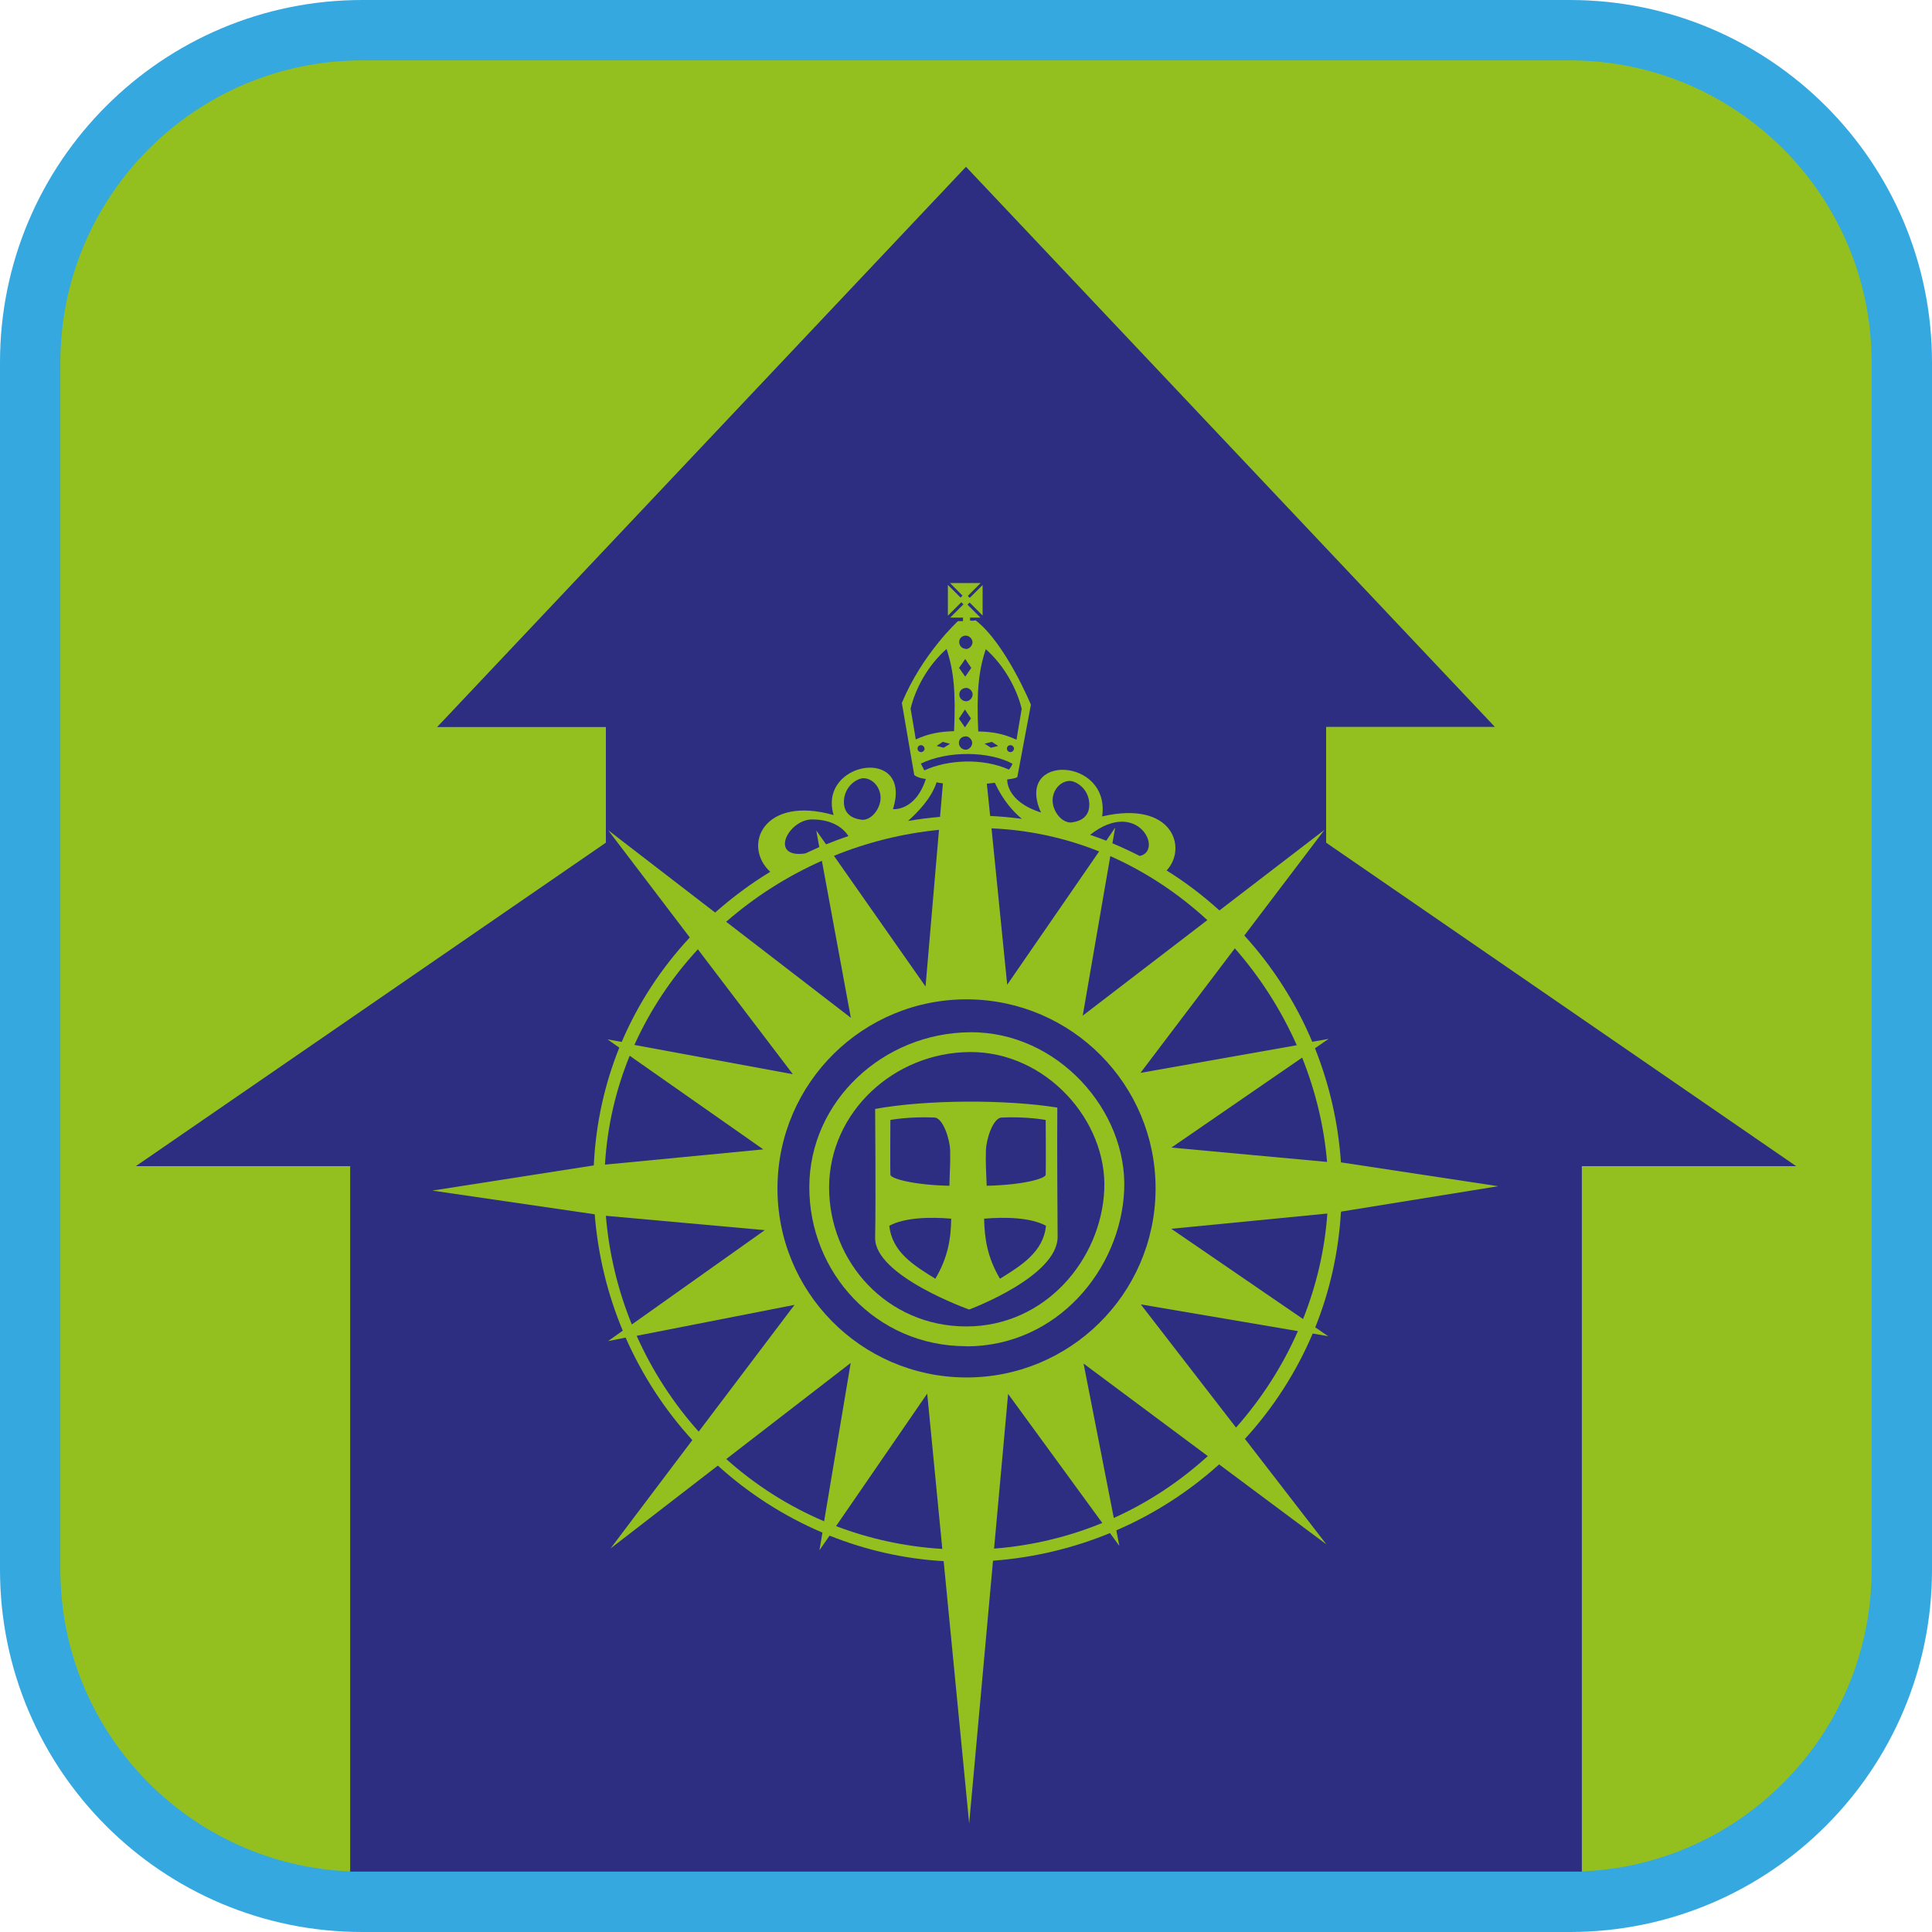 <?xml version="1.0" encoding="UTF-8"?><svg xmlns="http://www.w3.org/2000/svg" viewBox="0 0 128 128"><defs><style>.cls-1{fill:#35a8e0;}.cls-2{fill:#93c01f;}.cls-3{fill:#2d2e82;}</style></defs><g id="cuadrobase"><g><rect class="cls-2" x="2" y="2" width="124" height="124" rx="22" ry="22"/><path class="cls-1" d="M104,4c11.03,0,20,8.97,20,20V104c0,11.03-8.97,20-20,20H24c-11.03,0-20-8.97-20-20V24C4,12.97,12.97,4,24,4H104m0-4H24C10.75,0,0,10.75,0,24V104c0,13.25,10.75,24,24,24H104c13.25,0,24-10.75,24-24V24c0-13.25-10.75-24-24-24h0Z"/></g></g><g id="figura"><g><polygon class="cls-3" points="64.33 47.6 63.93 47.01 63.53 47.61 63.93 48.19 64.33 47.6"/><path class="cls-3" d="M64,45.58c-.23,0-.45,.17-.44,.44,0,.27,.23,.44,.45,.44s.43-.22,.43-.45c0-.23-.21-.43-.44-.44Z"/><path class="cls-3" d="M62.71,43c-1.23,1.07-2.07,2.63-2.38,3.95,.25,1.43,.34,2.04,.34,2.04,.89-.41,1.64-.52,2.54-.55,.11-2.52,0-3.95-.5-5.45Z"/><path class="cls-3" d="M57.05,54.31c.68,.08,1.27-.73,1.29-1.41,.02-.71-.5-1.32-1.11-1.34-.41-.02-1.29,.5-1.32,1.54-.02,1.04,.91,1.18,1.14,1.2Z"/><path class="cls-3" d="M63.97,48.79c-.23,0-.45,.17-.44,.44s.23,.44,.45,.44c.22,0,.43-.22,.43-.45,0-.23-.21-.43-.44-.44Z"/><path class="cls-3" d="M61.32,65.35l.89-10.37c-2.43,.24-4.77,.83-6.96,1.72l6.07,8.66Z"/><path class="cls-3" d="M62.47,51.9c-.14-.02-.29-.04-.42-.07-.33,1.04-1.24,1.98-1.89,2.56,.7-.12,1.41-.21,2.12-.27l.19-2.22Z"/><path class="cls-3" d="M66.84,51c.15-.2,.16-.21,.24-.4-1.55-.84-4.28-.88-6.07-.01l.23,.45c1.56-.72,3.88-.83,5.61-.05Z"/><polygon class="cls-3" points="62.52 49.54 62.94 49.28 62.46 49.15 62.05 49.42 62.52 49.54"/><path class="cls-3" d="M61.25,49.6c0-.12-.11-.23-.23-.23-.12,0-.23,.09-.23,.23,0,.14,.12,.23,.24,.23,.11,0,.23-.11,.23-.23Z"/><polygon class="cls-3" points="64.35 44.25 63.95 43.66 63.54 44.25 63.95 44.83 64.35 44.25"/><path class="cls-3" d="M71.03,54.48c.23-.03,1.16-.16,1.14-1.2-.02-1.04-.91-1.56-1.32-1.54-.61,.02-1.14,.63-1.11,1.34,.02,.68,.61,1.48,1.29,1.41Z"/><path class="cls-3" d="M64,43c.22,0,.43-.22,.43-.45,0-.23-.21-.43-.44-.44-.23,0-.45,.17-.44,.44s.23,.44,.45,.44Z"/><path class="cls-3" d="M71.72,67.3l8.27-6.34c-1.89-1.74-4.06-3.19-6.43-4.24l-1.83,10.59Z"/><path class="cls-3" d="M85.91,69.24c-1.03-2.32-2.42-4.5-4.1-6.41l-6.25,8.25,10.35-1.83Z"/><path class="cls-3" d="M87.92,76.97c-.2-2.37-.77-4.7-1.65-6.9l-8.66,5.96,10.31,.95Z"/><path class="cls-3" d="M73.88,54.86l-.18,1.01c.62,.26,1.22,.54,1.81,.84,1.6-.34-.14-3.87-3.29-1.4,.36,.12,.71,.25,1.07,.39l.58-.85Z"/><path class="cls-3" d="M67.35,49s.09-.61,.34-2.04c-.32-1.32-1.16-2.88-2.38-3.95-.5,1.5-.61,2.93-.5,5.45,.91,.02,1.66,.14,2.54,.55Z"/><polygon class="cls-3" points="65.65 49.54 66.13 49.42 65.71 49.15 65.23 49.27 65.65 49.54"/><path class="cls-3" d="M66.94,49.37c-.12,0-.23,.09-.23,.23,0,.14,.12,.23,.24,.23,.11,0,.23-.11,.23-.23,0-.12-.11-.23-.23-.23Z"/><path class="cls-3" d="M65.38,51.92l.22,2.14c.71,.03,1.41,.1,2.1,.19-.58-.48-1.26-1.24-1.79-2.39,0,0-.2,.03-.52,.06Z"/><path class="cls-3" d="M66.73,65.24l6.09-8.83c-2.22-.89-4.62-1.42-7.13-1.53l1.04,10.36Z"/><path class="cls-3" d="M58.92,81.21c.18,1.75,1.63,2.63,3.05,3.51,.83-1.41,1.03-2.63,1.05-3.98-1.41-.12-3.09-.08-4.1,.47Z"/><path class="cls-3" d="M76.56,78.84v-.11c0-6.87-5.54-12.46-12.42-12.52-6.92-.06-12.57,5.5-12.63,12.42-.06,6.92,5.5,12.57,12.42,12.63,6.92,.06,12.57-5.5,12.63-12.42Zm-12.54,10.35c-6.01,0-10.42-4.9-10.4-10.56,.01-5.67,4.89-10.21,10.67-10.24,5.78-.04,10.42,5.2,10.19,10.46-.23,5.25-4.45,10.35-10.46,10.35Z"/><path class="cls-3" d="M64.26,69.7c-5.05,.03-9.31,4-9.33,8.95-.01,4.95,3.84,9.23,9.09,9.23,5.25,0,8.93-4.45,9.14-9.04s-3.86-9.17-8.9-9.14Zm-.05,17.06s-6.28-2.23-6.23-4.76c.05-2.53,0-8.53,0-8.53,3.44-.63,8.72-.63,12.07-.09-.02,2.86,.01,7.15,.02,8.55,.02,2.65-5.86,4.83-5.86,4.83Z"/><path class="cls-3" d="M65.86,102.6c2.55-.2,4.95-.79,7.17-1.7l-6.24-8.55-.93,10.25Z"/><path class="cls-3" d="M65.2,80.74c.03,1.35,.22,2.57,1.05,3.98,1.42-.88,2.87-1.77,3.05-3.51-1.01-.55-2.69-.59-4.1-.47Z"/><path class="cls-3" d="M87.86,55.82v-7.66h11.18L64,11.05,28.96,48.17h11.18v7.66l-31.14,21.43h14.2v46.74H104.8v-46.74h14.2l-31.14-21.43Zm.98,24.49c-.16,2.7-.75,5.26-1.7,7.63l.86,.59-1.03-.18c-1.1,2.59-2.63,4.95-4.49,6.98l5.4,6.99-7.11-5.3c-2.01,1.81-4.31,3.29-6.81,4.37l.2,1.03-.62-.85c-2.43,1-5.04,1.63-7.75,1.83l-1.58,17.41-1.69-17.38c-2.64-.15-5.18-.74-7.56-1.69l-.67,.97,.2-1.17c-2.54-1.08-4.89-2.59-6.93-4.44l-7.11,5.49,5.42-7.18c-1.81-1.98-3.31-4.27-4.42-6.79l-1.16,.23,.97-.69c-1-2.39-1.64-4.98-1.86-7.71l-10.76-1.57,10.7-1.67c.13-2.77,.72-5.39,1.69-7.8l-.78-.55,.94,.17c1.1-2.58,2.64-4.91,4.51-6.92l-5.41-7.11,7.09,5.46c1.13-1,2.35-1.91,3.65-2.7-1.88-1.74-.44-5.08,4.2-3.76-1.07-3.57,5.27-4.61,3.93-.39,0,0,1.48,.16,2.18-2-.59-.07-.77-.27-.77-.27,0,0-.27-1.59-.82-4.77,1.36-3.27,3.72-5.42,3.72-5.42h.33s0-.23,0-.23h-.85l.88-.88-.14-.14-.89,.89v-2.04l.84,.84,.13-.13-.83-.83h2.03l-.85,.85,.13,.13,.85-.85v2.02l-.86-.86-.14,.14,.86,.86h-.69v.18s.08,.06,.37,0c1.99,1.54,3.66,5.59,3.66,5.59l-.9,4.79s-.05,.09-.67,.16c0,0-.11,1.45,2.24,2.19-1.79-3.95,4.62-3.67,4.05,.26,4.7-1.09,5.66,2.11,4.27,3.58,1.25,.78,2.42,1.67,3.5,2.65l6.96-5.34-5.31,7c1.87,2.05,3.4,4.43,4.5,7.04l1.08-.19-.9,.62c.94,2.36,1.54,4.9,1.72,7.56l10.42,1.58-10.4,1.68Z"/><path class="cls-3" d="M86.33,87.39c.89-2.23,1.44-4.59,1.61-6.99l-10.34,1.01,8.73,5.98Z"/><path class="cls-3" d="M69.28,77.83c.02-.26,0-3.63,0-3.63,0,0-1.27-.24-2.93-.16-.55,.03-1.01,1.41-1.03,2.18-.03,.89,.02,1.43,.05,2.34,2.37-.05,3.89-.47,3.91-.73Z"/><path class="cls-3" d="M81.89,94.58c1.69-1.91,3.08-4.07,4.1-6.39l-10.41-1.77,6.31,8.16Z"/><path class="cls-3" d="M73.79,100.57c2.31-1.04,4.4-2.44,6.23-4.1l-8.23-6.13,2,10.22Z"/><path class="cls-3" d="M55.39,101.11c2.19,.83,4.55,1.36,7.04,1.51l-1-10.29-6.04,8.78Z"/><path class="cls-3" d="M41.72,69.94c-.92,2.26-1.49,4.68-1.64,7.22l10.49-1.01-8.86-6.21Z"/><path class="cls-3" d="M40.14,80.55c.21,2.51,.8,4.94,1.72,7.2l8.81-6.25-10.53-.95Z"/><path class="cls-3" d="M62.9,78.56c.02-.91,.07-1.45,.05-2.34-.02-.77-.48-2.15-1.03-2.18-1.66-.08-2.93,.16-2.93,.16,0,0-.02,3.37,0,3.63s1.55,.68,3.91,.73Z"/><path class="cls-3" d="M42.18,88.5c1.04,2.33,2.43,4.47,4.11,6.35l6.35-8.4-10.46,2.05Z"/><path class="cls-3" d="M54.45,57.03c-2.32,1.03-4.46,2.4-6.34,4.04l8.26,6.36-1.92-10.41Z"/><path class="cls-3" d="M46.24,62.89c-1.73,1.87-3.16,4.01-4.21,6.34l10.5,1.94-6.29-8.27Z"/><path class="cls-3" d="M53.36,56.54c.3-.14,.61-.28,.92-.42l-.2-1.1,.65,.92c.49-.2,.98-.38,1.48-.55-.29-.45-.97-1.11-2.46-1.1-1.58,.07-2.8,2.61-.38,2.25Z"/><path class="cls-3" d="M48.12,96.67c1.9,1.7,4.08,3.1,6.48,4.12l1.76-10.49-8.25,6.37Z"/></g></g></svg>